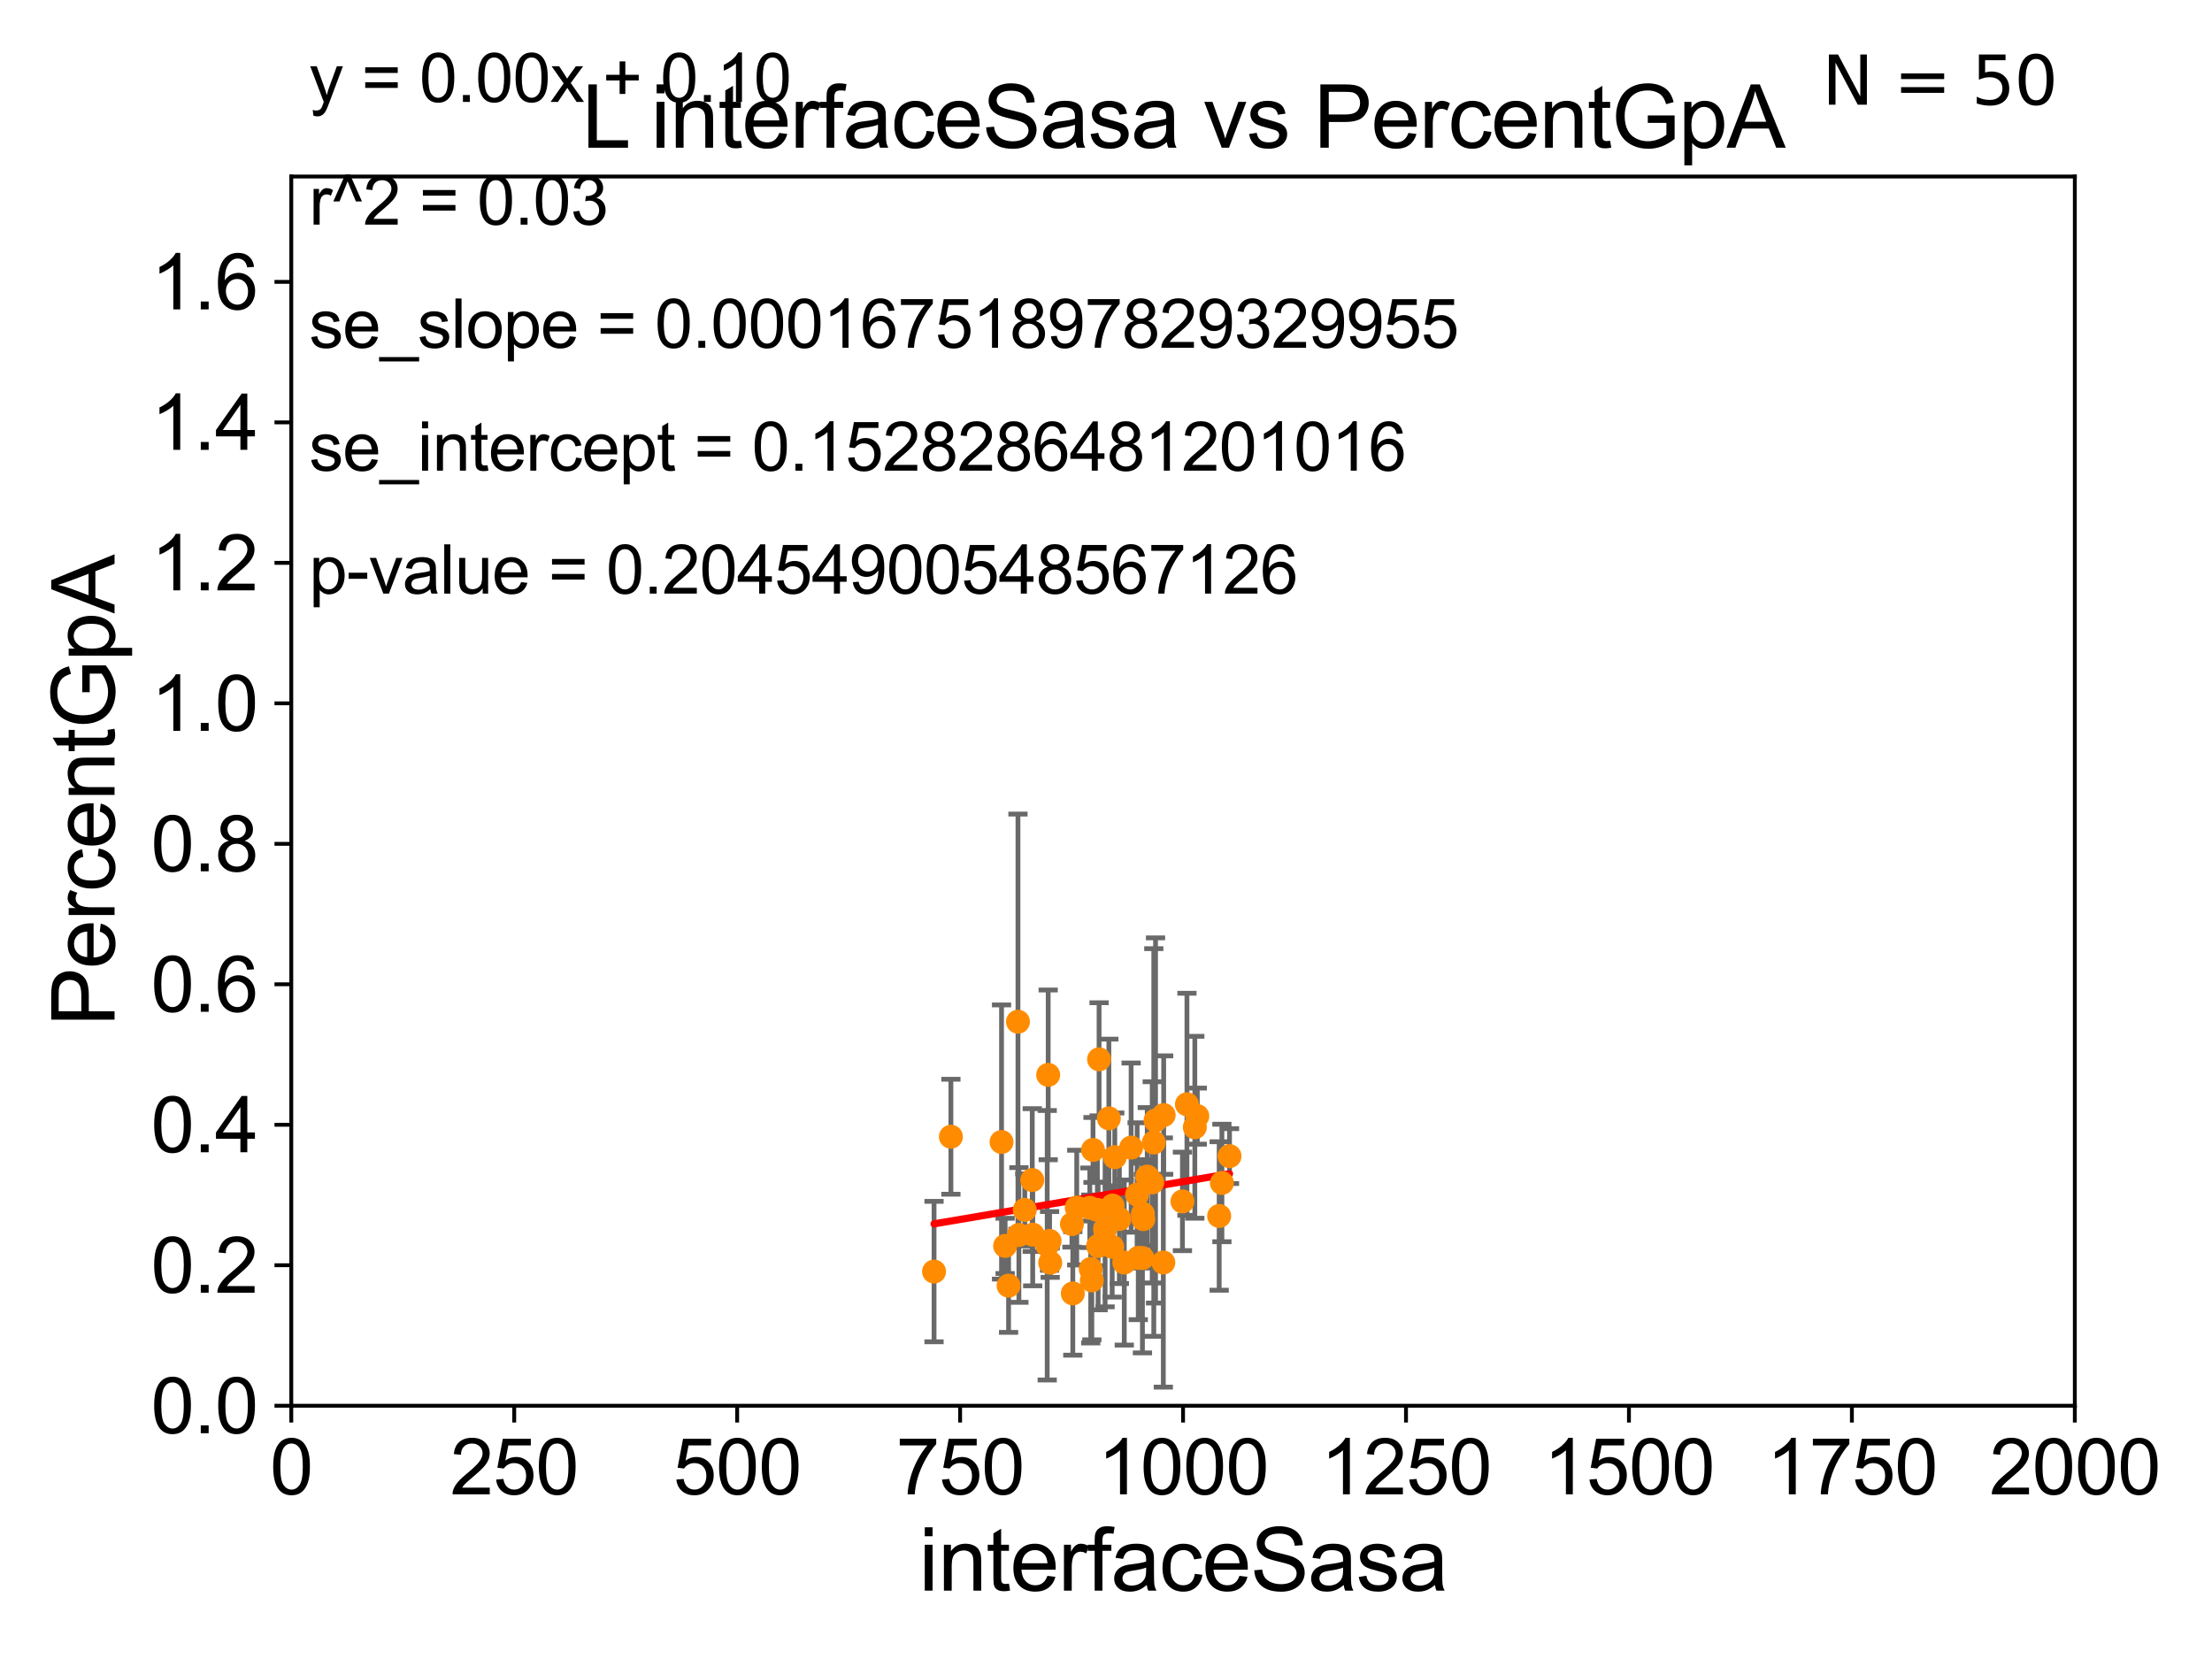 <?xml version="1.0" encoding="utf-8" standalone="no"?>
<!DOCTYPE svg PUBLIC "-//W3C//DTD SVG 1.1//EN"
  "http://www.w3.org/Graphics/SVG/1.1/DTD/svg11.dtd">
<svg xmlns:xlink="http://www.w3.org/1999/xlink" width="460.8pt" height="345.6pt" viewBox="0 0 460.8 345.6" xmlns="http://www.w3.org/2000/svg" version="1.1">
 <defs>
  <style type="text/css">*{stroke-linejoin: round; stroke-linecap: butt}</style>
 </defs>
 <g id="figure_1">
  <g id="patch_1">
   <path d="M 0 345.6 
L 460.8 345.6 
L 460.8 0 
L 0 0 
z
" style="fill: #ffffff"/>
  </g>
  <g id="axes_1">
   <g id="patch_2">
    <path d="M 60.68 292.84 
L 432.225 292.84 
L 432.225 36.775 
L 60.68 36.775 
z
" style="fill: #ffffff"/>
   </g>
   <g id="PathCollection_1">
    <defs>
     <path id="m412e5b603c" d="M 0 1.118 
C 0.297 1.118 0.581 1 0.791 0.791 
C 1 0.581 1.118 0.297 1.118 0 
C 1.118 -0.297 1 -0.581 0.791 -0.791 
C 0.581 -1 0.297 -1.118 0 -1.118 
C -0.297 -1.118 -0.581 -1 -0.791 -0.791 
C -1 -0.581 -1.118 -0.297 -1.118 0 
C -1.118 0.297 -1 0.581 -0.791 0.791 
C -0.581 1 -0.297 1.118 0 1.118 
z
" style="stroke: #ff8c00"/>
    </defs>
    <g clip-path="url(#p958cac9749)">
     <use xlink:href="#m412e5b603c" x="228.754" y="259.567" style="fill: #ff8c00; stroke: #ff8c00"/>
     <use xlink:href="#m412e5b603c" x="213.478" y="252.045" style="fill: #ff8c00; stroke: #ff8c00"/>
     <use xlink:href="#m412e5b603c" x="218.356" y="223.915" style="fill: #ff8c00; stroke: #ff8c00"/>
     <use xlink:href="#m412e5b603c" x="228.958" y="220.673" style="fill: #ff8c00; stroke: #ff8c00"/>
     <use xlink:href="#m412e5b603c" x="238.173" y="253.967" style="fill: #ff8c00; stroke: #ff8c00"/>
     <use xlink:href="#m412e5b603c" x="224.303" y="251.568" style="fill: #ff8c00; stroke: #ff8c00"/>
     <use xlink:href="#m412e5b603c" x="232.226" y="241.061" style="fill: #ff8c00; stroke: #ff8c00"/>
     <use xlink:href="#m412e5b603c" x="210.104" y="267.823" style="fill: #ff8c00; stroke: #ff8c00"/>
     <use xlink:href="#m412e5b603c" x="223.485" y="269.441" style="fill: #ff8c00; stroke: #ff8c00"/>
     <use xlink:href="#m412e5b603c" x="227.221" y="264.352" style="fill: #ff8c00; stroke: #ff8c00"/>
     <use xlink:href="#m412e5b603c" x="231.765" y="251.144" style="fill: #ff8c00; stroke: #ff8c00"/>
     <use xlink:href="#m412e5b603c" x="198.09" y="236.801" style="fill: #ff8c00; stroke: #ff8c00"/>
     <use xlink:href="#m412e5b603c" x="235.633" y="239.066" style="fill: #ff8c00; stroke: #ff8c00"/>
     <use xlink:href="#m412e5b603c" x="233.185" y="253.941" style="fill: #ff8c00; stroke: #ff8c00"/>
     <use xlink:href="#m412e5b603c" x="240.718" y="233.413" style="fill: #ff8c00; stroke: #ff8c00"/>
     <use xlink:href="#m412e5b603c" x="212.06" y="212.841" style="fill: #ff8c00; stroke: #ff8c00"/>
     <use xlink:href="#m412e5b603c" x="237.125" y="262.035" style="fill: #ff8c00; stroke: #ff8c00"/>
     <use xlink:href="#m412e5b603c" x="248.903" y="234.829" style="fill: #ff8c00; stroke: #ff8c00"/>
     <use xlink:href="#m412e5b603c" x="227.691" y="239.556" style="fill: #ff8c00; stroke: #ff8c00"/>
     <use xlink:href="#m412e5b603c" x="254.545" y="246.435" style="fill: #ff8c00; stroke: #ff8c00"/>
     <use xlink:href="#m412e5b603c" x="234.208" y="263.007" style="fill: #ff8c00; stroke: #ff8c00"/>
     <use xlink:href="#m412e5b603c" x="215.037" y="245.828" style="fill: #ff8c00; stroke: #ff8c00"/>
     <use xlink:href="#m412e5b603c" x="253.978" y="253.312" style="fill: #ff8c00; stroke: #ff8c00"/>
     <use xlink:href="#m412e5b603c" x="227.448" y="266.729" style="fill: #ff8c00; stroke: #ff8c00"/>
     <use xlink:href="#m412e5b603c" x="215.131" y="257.195" style="fill: #ff8c00; stroke: #ff8c00"/>
     <use xlink:href="#m412e5b603c" x="238.992" y="245.109" style="fill: #ff8c00; stroke: #ff8c00"/>
     <use xlink:href="#m412e5b603c" x="246.324" y="250.274" style="fill: #ff8c00; stroke: #ff8c00"/>
     <use xlink:href="#m412e5b603c" x="238.083" y="252.869" style="fill: #ff8c00; stroke: #ff8c00"/>
     <use xlink:href="#m412e5b603c" x="223.305" y="255" style="fill: #ff8c00; stroke: #ff8c00"/>
     <use xlink:href="#m412e5b603c" x="240.355" y="237.999" style="fill: #ff8c00; stroke: #ff8c00"/>
     <use xlink:href="#m412e5b603c" x="208.639" y="237.902" style="fill: #ff8c00; stroke: #ff8c00"/>
     <use xlink:href="#m412e5b603c" x="230.212" y="256.094" style="fill: #ff8c00; stroke: #ff8c00"/>
     <use xlink:href="#m412e5b603c" x="218.776" y="263.043" style="fill: #ff8c00; stroke: #ff8c00"/>
     <use xlink:href="#m412e5b603c" x="256.131" y="240.841" style="fill: #ff8c00; stroke: #ff8c00"/>
     <use xlink:href="#m412e5b603c" x="242.341" y="263.003" style="fill: #ff8c00; stroke: #ff8c00"/>
     <use xlink:href="#m412e5b603c" x="212.254" y="257.264" style="fill: #ff8c00; stroke: #ff8c00"/>
     <use xlink:href="#m412e5b603c" x="240.032" y="246.304" style="fill: #ff8c00; stroke: #ff8c00"/>
     <use xlink:href="#m412e5b603c" x="218.646" y="258.511" style="fill: #ff8c00; stroke: #ff8c00"/>
     <use xlink:href="#m412e5b603c" x="242.414" y="232.291" style="fill: #ff8c00; stroke: #ff8c00"/>
     <use xlink:href="#m412e5b603c" x="230.994" y="232.979" style="fill: #ff8c00; stroke: #ff8c00"/>
     <use xlink:href="#m412e5b603c" x="236.882" y="248.845" style="fill: #ff8c00; stroke: #ff8c00"/>
     <use xlink:href="#m412e5b603c" x="231.689" y="259.734" style="fill: #ff8c00; stroke: #ff8c00"/>
     <use xlink:href="#m412e5b603c" x="247.261" y="230.042" style="fill: #ff8c00; stroke: #ff8c00"/>
     <use xlink:href="#m412e5b603c" x="228.603" y="252.041" style="fill: #ff8c00; stroke: #ff8c00"/>
     <use xlink:href="#m412e5b603c" x="218.152" y="259.41" style="fill: #ff8c00; stroke: #ff8c00"/>
     <use xlink:href="#m412e5b603c" x="227.03" y="251.594" style="fill: #ff8c00; stroke: #ff8c00"/>
     <use xlink:href="#m412e5b603c" x="249.421" y="232.508" style="fill: #ff8c00; stroke: #ff8c00"/>
     <use xlink:href="#m412e5b603c" x="209.385" y="259.543" style="fill: #ff8c00; stroke: #ff8c00"/>
     <use xlink:href="#m412e5b603c" x="194.579" y="264.89" style="fill: #ff8c00; stroke: #ff8c00"/>
     <use xlink:href="#m412e5b603c" x="237.991" y="262.075" style="fill: #ff8c00; stroke: #ff8c00"/>
    </g>
   </g>
   <g id="matplotlib.axis_1">
    <g id="xtick_1">
     <g id="line2d_1">
      <defs>
       <path id="m63c53bb144" d="M 0 0 
L 0 3.5 
" style="stroke: #000000; stroke-width: 0.8"/>
      </defs>
      <g>
       <use xlink:href="#m63c53bb144" x="60.68" y="292.84" style="stroke: #000000; stroke-width: 0.8"/>
      </g>
     </g>
     <g id="text_1">
      <!-- 0 -->
      <g transform="translate(56.231 311.293)scale(0.16 -0.16)">
       <defs>
        <path id="ArialMT-30" d="M 266 2259 
Q 266 3072 433 3567 
Q 600 4063 929 4331 
Q 1259 4600 1759 4600 
Q 2128 4600 2406 4451 
Q 2684 4303 2865 4023 
Q 3047 3744 3150 3342 
Q 3253 2941 3253 2259 
Q 3253 1453 3087 958 
Q 2922 463 2592 192 
Q 2263 -78 1759 -78 
Q 1097 -78 719 397 
Q 266 969 266 2259 
z
M 844 2259 
Q 844 1131 1108 757 
Q 1372 384 1759 384 
Q 2147 384 2411 759 
Q 2675 1134 2675 2259 
Q 2675 3391 2411 3762 
Q 2147 4134 1753 4134 
Q 1366 4134 1134 3806 
Q 844 3388 844 2259 
z
" transform="scale(0.016)"/>
       </defs>
       <use xlink:href="#ArialMT-30"/>
      </g>
     </g>
    </g>
    <g id="xtick_2">
     <g id="line2d_2">
      <g>
       <use xlink:href="#m63c53bb144" x="107.123" y="292.84" style="stroke: #000000; stroke-width: 0.8"/>
      </g>
     </g>
     <g id="text_2">
      <!-- 250 -->
      <g transform="translate(93.777 311.293)scale(0.16 -0.16)">
       <defs>
        <path id="ArialMT-32" d="M 3222 541 
L 3222 0 
L 194 0 
Q 188 203 259 391 
Q 375 700 629 1000 
Q 884 1300 1366 1694 
Q 2113 2306 2375 2664 
Q 2638 3022 2638 3341 
Q 2638 3675 2398 3904 
Q 2159 4134 1775 4134 
Q 1369 4134 1125 3890 
Q 881 3647 878 3216 
L 300 3275 
Q 359 3922 746 4261 
Q 1134 4600 1788 4600 
Q 2447 4600 2831 4234 
Q 3216 3869 3216 3328 
Q 3216 3053 3103 2787 
Q 2991 2522 2730 2228 
Q 2469 1934 1863 1422 
Q 1356 997 1212 845 
Q 1069 694 975 541 
L 3222 541 
z
" transform="scale(0.016)"/>
        <path id="ArialMT-35" d="M 266 1200 
L 856 1250 
Q 922 819 1161 601 
Q 1400 384 1738 384 
Q 2144 384 2425 690 
Q 2706 997 2706 1503 
Q 2706 1984 2436 2262 
Q 2166 2541 1728 2541 
Q 1456 2541 1237 2417 
Q 1019 2294 894 2097 
L 366 2166 
L 809 4519 
L 3088 4519 
L 3088 3981 
L 1259 3981 
L 1013 2750 
Q 1425 3038 1878 3038 
Q 2478 3038 2890 2622 
Q 3303 2206 3303 1553 
Q 3303 931 2941 478 
Q 2500 -78 1738 -78 
Q 1113 -78 717 272 
Q 322 622 266 1200 
z
" transform="scale(0.016)"/>
       </defs>
       <use xlink:href="#ArialMT-32"/>
       <use xlink:href="#ArialMT-35" x="55.615"/>
       <use xlink:href="#ArialMT-30" x="111.23"/>
      </g>
     </g>
    </g>
    <g id="xtick_3">
     <g id="line2d_3">
      <g>
       <use xlink:href="#m63c53bb144" x="153.566" y="292.84" style="stroke: #000000; stroke-width: 0.8"/>
      </g>
     </g>
     <g id="text_3">
      <!-- 500 -->
      <g transform="translate(140.22 311.293)scale(0.16 -0.16)">
       <use xlink:href="#ArialMT-35"/>
       <use xlink:href="#ArialMT-30" x="55.615"/>
       <use xlink:href="#ArialMT-30" x="111.23"/>
      </g>
     </g>
    </g>
    <g id="xtick_4">
     <g id="line2d_4">
      <g>
       <use xlink:href="#m63c53bb144" x="200.009" y="292.84" style="stroke: #000000; stroke-width: 0.8"/>
      </g>
     </g>
     <g id="text_4">
      <!-- 750 -->
      <g transform="translate(186.663 311.293)scale(0.16 -0.16)">
       <defs>
        <path id="ArialMT-37" d="M 303 3981 
L 303 4522 
L 3269 4522 
L 3269 4084 
Q 2831 3619 2401 2847 
Q 1972 2075 1738 1259 
Q 1569 684 1522 0 
L 944 0 
Q 953 541 1156 1306 
Q 1359 2072 1739 2783 
Q 2119 3494 2547 3981 
L 303 3981 
z
" transform="scale(0.016)"/>
       </defs>
       <use xlink:href="#ArialMT-37"/>
       <use xlink:href="#ArialMT-35" x="55.615"/>
       <use xlink:href="#ArialMT-30" x="111.23"/>
      </g>
     </g>
    </g>
    <g id="xtick_5">
     <g id="line2d_5">
      <g>
       <use xlink:href="#m63c53bb144" x="246.452" y="292.84" style="stroke: #000000; stroke-width: 0.8"/>
      </g>
     </g>
     <g id="text_5">
      <!-- 1000 -->
      <g transform="translate(228.657 311.293)scale(0.16 -0.16)">
       <defs>
        <path id="ArialMT-31" d="M 2384 0 
L 1822 0 
L 1822 3584 
Q 1619 3391 1289 3197 
Q 959 3003 697 2906 
L 697 3450 
Q 1169 3672 1522 3987 
Q 1875 4303 2022 4600 
L 2384 4600 
L 2384 0 
z
" transform="scale(0.016)"/>
       </defs>
       <use xlink:href="#ArialMT-31"/>
       <use xlink:href="#ArialMT-30" x="55.615"/>
       <use xlink:href="#ArialMT-30" x="111.23"/>
       <use xlink:href="#ArialMT-30" x="166.846"/>
      </g>
     </g>
    </g>
    <g id="xtick_6">
     <g id="line2d_6">
      <g>
       <use xlink:href="#m63c53bb144" x="292.896" y="292.84" style="stroke: #000000; stroke-width: 0.8"/>
      </g>
     </g>
     <g id="text_6">
      <!-- 1250 -->
      <g transform="translate(275.101 311.293)scale(0.16 -0.16)">
       <use xlink:href="#ArialMT-31"/>
       <use xlink:href="#ArialMT-32" x="55.615"/>
       <use xlink:href="#ArialMT-35" x="111.23"/>
       <use xlink:href="#ArialMT-30" x="166.846"/>
      </g>
     </g>
    </g>
    <g id="xtick_7">
     <g id="line2d_7">
      <g>
       <use xlink:href="#m63c53bb144" x="339.339" y="292.84" style="stroke: #000000; stroke-width: 0.8"/>
      </g>
     </g>
     <g id="text_7">
      <!-- 1500 -->
      <g transform="translate(321.544 311.293)scale(0.16 -0.16)">
       <use xlink:href="#ArialMT-31"/>
       <use xlink:href="#ArialMT-35" x="55.615"/>
       <use xlink:href="#ArialMT-30" x="111.23"/>
       <use xlink:href="#ArialMT-30" x="166.846"/>
      </g>
     </g>
    </g>
    <g id="xtick_8">
     <g id="line2d_8">
      <g>
       <use xlink:href="#m63c53bb144" x="385.782" y="292.84" style="stroke: #000000; stroke-width: 0.8"/>
      </g>
     </g>
     <g id="text_8">
      <!-- 1750 -->
      <g transform="translate(367.987 311.293)scale(0.16 -0.16)">
       <use xlink:href="#ArialMT-31"/>
       <use xlink:href="#ArialMT-37" x="55.615"/>
       <use xlink:href="#ArialMT-35" x="111.23"/>
       <use xlink:href="#ArialMT-30" x="166.846"/>
      </g>
     </g>
    </g>
    <g id="xtick_9">
     <g id="line2d_9">
      <g>
       <use xlink:href="#m63c53bb144" x="432.225" y="292.84" style="stroke: #000000; stroke-width: 0.8"/>
      </g>
     </g>
     <g id="text_9">
      <!-- 2000 -->
      <g transform="translate(414.43 311.293)scale(0.16 -0.16)">
       <use xlink:href="#ArialMT-32"/>
       <use xlink:href="#ArialMT-30" x="55.615"/>
       <use xlink:href="#ArialMT-30" x="111.23"/>
       <use xlink:href="#ArialMT-30" x="166.846"/>
      </g>
     </g>
    </g>
    <g id="text_10">
     <!-- interfaceSasa -->
     <g transform="translate(191.423 331.357)scale(0.18 -0.18)">
      <defs>
       <path id="ArialMT-69" d="M 425 3934 
L 425 4581 
L 988 4581 
L 988 3934 
L 425 3934 
z
M 425 0 
L 425 3319 
L 988 3319 
L 988 0 
L 425 0 
z
" transform="scale(0.016)"/>
       <path id="ArialMT-6e" d="M 422 0 
L 422 3319 
L 928 3319 
L 928 2847 
Q 1294 3394 1984 3394 
Q 2284 3394 2536 3286 
Q 2788 3178 2913 3003 
Q 3038 2828 3088 2588 
Q 3119 2431 3119 2041 
L 3119 0 
L 2556 0 
L 2556 2019 
Q 2556 2363 2490 2533 
Q 2425 2703 2258 2804 
Q 2091 2906 1866 2906 
Q 1506 2906 1245 2678 
Q 984 2450 984 1813 
L 984 0 
L 422 0 
z
" transform="scale(0.016)"/>
       <path id="ArialMT-74" d="M 1650 503 
L 1731 6 
Q 1494 -44 1306 -44 
Q 1000 -44 831 53 
Q 663 150 594 308 
Q 525 466 525 972 
L 525 2881 
L 113 2881 
L 113 3319 
L 525 3319 
L 525 4141 
L 1084 4478 
L 1084 3319 
L 1650 3319 
L 1650 2881 
L 1084 2881 
L 1084 941 
Q 1084 700 1114 631 
Q 1144 563 1211 522 
Q 1278 481 1403 481 
Q 1497 481 1650 503 
z
" transform="scale(0.016)"/>
       <path id="ArialMT-65" d="M 2694 1069 
L 3275 997 
Q 3138 488 2766 206 
Q 2394 -75 1816 -75 
Q 1088 -75 661 373 
Q 234 822 234 1631 
Q 234 2469 665 2931 
Q 1097 3394 1784 3394 
Q 2450 3394 2872 2941 
Q 3294 2488 3294 1666 
Q 3294 1616 3291 1516 
L 816 1516 
Q 847 969 1125 678 
Q 1403 388 1819 388 
Q 2128 388 2347 550 
Q 2566 713 2694 1069 
z
M 847 1978 
L 2700 1978 
Q 2663 2397 2488 2606 
Q 2219 2931 1791 2931 
Q 1403 2931 1139 2672 
Q 875 2413 847 1978 
z
" transform="scale(0.016)"/>
       <path id="ArialMT-72" d="M 416 0 
L 416 3319 
L 922 3319 
L 922 2816 
Q 1116 3169 1280 3281 
Q 1444 3394 1641 3394 
Q 1925 3394 2219 3213 
L 2025 2691 
Q 1819 2813 1613 2813 
Q 1428 2813 1281 2702 
Q 1134 2591 1072 2394 
Q 978 2094 978 1738 
L 978 0 
L 416 0 
z
" transform="scale(0.016)"/>
       <path id="ArialMT-66" d="M 556 0 
L 556 2881 
L 59 2881 
L 59 3319 
L 556 3319 
L 556 3672 
Q 556 4006 616 4169 
Q 697 4388 901 4523 
Q 1106 4659 1475 4659 
Q 1713 4659 2000 4603 
L 1916 4113 
Q 1741 4144 1584 4144 
Q 1328 4144 1222 4034 
Q 1116 3925 1116 3625 
L 1116 3319 
L 1763 3319 
L 1763 2881 
L 1116 2881 
L 1116 0 
L 556 0 
z
" transform="scale(0.016)"/>
       <path id="ArialMT-61" d="M 2588 409 
Q 2275 144 1986 34 
Q 1697 -75 1366 -75 
Q 819 -75 525 192 
Q 231 459 231 875 
Q 231 1119 342 1320 
Q 453 1522 633 1644 
Q 813 1766 1038 1828 
Q 1203 1872 1538 1913 
Q 2219 1994 2541 2106 
Q 2544 2222 2544 2253 
Q 2544 2597 2384 2738 
Q 2169 2928 1744 2928 
Q 1347 2928 1158 2789 
Q 969 2650 878 2297 
L 328 2372 
Q 403 2725 575 2942 
Q 747 3159 1072 3276 
Q 1397 3394 1825 3394 
Q 2250 3394 2515 3294 
Q 2781 3194 2906 3042 
Q 3031 2891 3081 2659 
Q 3109 2516 3109 2141 
L 3109 1391 
Q 3109 606 3145 398 
Q 3181 191 3288 0 
L 2700 0 
Q 2613 175 2588 409 
z
M 2541 1666 
Q 2234 1541 1622 1453 
Q 1275 1403 1131 1340 
Q 988 1278 909 1158 
Q 831 1038 831 891 
Q 831 666 1001 516 
Q 1172 366 1500 366 
Q 1825 366 2078 508 
Q 2331 650 2450 897 
Q 2541 1088 2541 1459 
L 2541 1666 
z
" transform="scale(0.016)"/>
       <path id="ArialMT-63" d="M 2588 1216 
L 3141 1144 
Q 3050 572 2676 248 
Q 2303 -75 1759 -75 
Q 1078 -75 664 370 
Q 250 816 250 1647 
Q 250 2184 428 2587 
Q 606 2991 970 3192 
Q 1334 3394 1763 3394 
Q 2303 3394 2647 3120 
Q 2991 2847 3088 2344 
L 2541 2259 
Q 2463 2594 2264 2762 
Q 2066 2931 1784 2931 
Q 1359 2931 1093 2626 
Q 828 2322 828 1663 
Q 828 994 1084 691 
Q 1341 388 1753 388 
Q 2084 388 2306 591 
Q 2528 794 2588 1216 
z
" transform="scale(0.016)"/>
       <path id="ArialMT-53" d="M 288 1472 
L 859 1522 
Q 900 1178 1048 958 
Q 1197 738 1509 602 
Q 1822 466 2213 466 
Q 2559 466 2825 569 
Q 3091 672 3220 851 
Q 3350 1031 3350 1244 
Q 3350 1459 3225 1620 
Q 3100 1781 2813 1891 
Q 2628 1963 1997 2114 
Q 1366 2266 1113 2400 
Q 784 2572 623 2826 
Q 463 3081 463 3397 
Q 463 3744 659 4045 
Q 856 4347 1234 4503 
Q 1613 4659 2075 4659 
Q 2584 4659 2973 4495 
Q 3363 4331 3572 4012 
Q 3781 3694 3797 3291 
L 3216 3247 
Q 3169 3681 2898 3903 
Q 2628 4125 2100 4125 
Q 1550 4125 1298 3923 
Q 1047 3722 1047 3438 
Q 1047 3191 1225 3031 
Q 1400 2872 2139 2705 
Q 2878 2538 3153 2413 
Q 3553 2228 3743 1945 
Q 3934 1663 3934 1294 
Q 3934 928 3725 604 
Q 3516 281 3123 101 
Q 2731 -78 2241 -78 
Q 1619 -78 1198 103 
Q 778 284 539 648 
Q 300 1013 288 1472 
z
" transform="scale(0.016)"/>
       <path id="ArialMT-73" d="M 197 991 
L 753 1078 
Q 800 744 1014 566 
Q 1228 388 1613 388 
Q 2000 388 2187 545 
Q 2375 703 2375 916 
Q 2375 1106 2209 1216 
Q 2094 1291 1634 1406 
Q 1016 1563 777 1677 
Q 538 1791 414 1992 
Q 291 2194 291 2438 
Q 291 2659 392 2848 
Q 494 3038 669 3163 
Q 800 3259 1026 3326 
Q 1253 3394 1513 3394 
Q 1903 3394 2198 3281 
Q 2494 3169 2634 2976 
Q 2775 2784 2828 2463 
L 2278 2388 
Q 2241 2644 2061 2787 
Q 1881 2931 1553 2931 
Q 1166 2931 1000 2803 
Q 834 2675 834 2503 
Q 834 2394 903 2306 
Q 972 2216 1119 2156 
Q 1203 2125 1616 2013 
Q 2213 1853 2448 1751 
Q 2684 1650 2818 1456 
Q 2953 1263 2953 975 
Q 2953 694 2789 445 
Q 2625 197 2315 61 
Q 2006 -75 1616 -75 
Q 969 -75 630 194 
Q 291 463 197 991 
z
" transform="scale(0.016)"/>
      </defs>
      <use xlink:href="#ArialMT-69"/>
      <use xlink:href="#ArialMT-6e" x="22.217"/>
      <use xlink:href="#ArialMT-74" x="77.832"/>
      <use xlink:href="#ArialMT-65" x="105.615"/>
      <use xlink:href="#ArialMT-72" x="161.23"/>
      <use xlink:href="#ArialMT-66" x="194.531"/>
      <use xlink:href="#ArialMT-61" x="222.314"/>
      <use xlink:href="#ArialMT-63" x="277.93"/>
      <use xlink:href="#ArialMT-65" x="327.93"/>
      <use xlink:href="#ArialMT-53" x="383.545"/>
      <use xlink:href="#ArialMT-61" x="450.244"/>
      <use xlink:href="#ArialMT-73" x="505.859"/>
      <use xlink:href="#ArialMT-61" x="555.859"/>
     </g>
    </g>
   </g>
   <g id="matplotlib.axis_2">
    <g id="ytick_1">
     <g id="line2d_10">
      <defs>
       <path id="m45e01b0e05" d="M 0 0 
L -3.5 0 
" style="stroke: #000000; stroke-width: 0.8"/>
      </defs>
      <g>
       <use xlink:href="#m45e01b0e05" x="60.68" y="292.84" style="stroke: #000000; stroke-width: 0.8"/>
      </g>
     </g>
     <g id="text_11">
      <!-- 0.0 -->
      <g transform="translate(31.44 298.566)scale(0.16 -0.16)">
       <defs>
        <path id="ArialMT-2e" d="M 581 0 
L 581 641 
L 1222 641 
L 1222 0 
L 581 0 
z
" transform="scale(0.016)"/>
       </defs>
       <use xlink:href="#ArialMT-30"/>
       <use xlink:href="#ArialMT-2e" x="55.615"/>
       <use xlink:href="#ArialMT-30" x="83.398"/>
      </g>
     </g>
    </g>
    <g id="ytick_2">
     <g id="line2d_11">
      <g>
       <use xlink:href="#m45e01b0e05" x="60.68" y="263.575" style="stroke: #000000; stroke-width: 0.8"/>
      </g>
     </g>
     <g id="text_12">
      <!-- 0.2 -->
      <g transform="translate(31.44 269.302)scale(0.16 -0.16)">
       <use xlink:href="#ArialMT-30"/>
       <use xlink:href="#ArialMT-2e" x="55.615"/>
       <use xlink:href="#ArialMT-32" x="83.398"/>
      </g>
     </g>
    </g>
    <g id="ytick_3">
     <g id="line2d_12">
      <g>
       <use xlink:href="#m45e01b0e05" x="60.68" y="234.311" style="stroke: #000000; stroke-width: 0.8"/>
      </g>
     </g>
     <g id="text_13">
      <!-- 0.4 -->
      <g transform="translate(31.44 240.037)scale(0.16 -0.16)">
       <defs>
        <path id="ArialMT-34" d="M 2069 0 
L 2069 1097 
L 81 1097 
L 81 1613 
L 2172 4581 
L 2631 4581 
L 2631 1613 
L 3250 1613 
L 3250 1097 
L 2631 1097 
L 2631 0 
L 2069 0 
z
M 2069 1613 
L 2069 3678 
L 634 1613 
L 2069 1613 
z
" transform="scale(0.016)"/>
       </defs>
       <use xlink:href="#ArialMT-30"/>
       <use xlink:href="#ArialMT-2e" x="55.615"/>
       <use xlink:href="#ArialMT-34" x="83.398"/>
      </g>
     </g>
    </g>
    <g id="ytick_4">
     <g id="line2d_13">
      <g>
       <use xlink:href="#m45e01b0e05" x="60.68" y="205.046" style="stroke: #000000; stroke-width: 0.8"/>
      </g>
     </g>
     <g id="text_14">
      <!-- 0.6 -->
      <g transform="translate(31.44 210.772)scale(0.16 -0.16)">
       <defs>
        <path id="ArialMT-36" d="M 3184 3459 
L 2625 3416 
Q 2550 3747 2413 3897 
Q 2184 4138 1850 4138 
Q 1581 4138 1378 3988 
Q 1113 3794 959 3422 
Q 806 3050 800 2363 
Q 1003 2672 1297 2822 
Q 1591 2972 1913 2972 
Q 2475 2972 2870 2558 
Q 3266 2144 3266 1488 
Q 3266 1056 3080 686 
Q 2894 316 2569 119 
Q 2244 -78 1831 -78 
Q 1128 -78 684 439 
Q 241 956 241 2144 
Q 241 3472 731 4075 
Q 1159 4600 1884 4600 
Q 2425 4600 2770 4297 
Q 3116 3994 3184 3459 
z
M 888 1484 
Q 888 1194 1011 928 
Q 1134 663 1356 523 
Q 1578 384 1822 384 
Q 2178 384 2434 671 
Q 2691 959 2691 1453 
Q 2691 1928 2437 2201 
Q 2184 2475 1800 2475 
Q 1419 2475 1153 2201 
Q 888 1928 888 1484 
z
" transform="scale(0.016)"/>
       </defs>
       <use xlink:href="#ArialMT-30"/>
       <use xlink:href="#ArialMT-2e" x="55.615"/>
       <use xlink:href="#ArialMT-36" x="83.398"/>
      </g>
     </g>
    </g>
    <g id="ytick_5">
     <g id="line2d_14">
      <g>
       <use xlink:href="#m45e01b0e05" x="60.68" y="175.782" style="stroke: #000000; stroke-width: 0.8"/>
      </g>
     </g>
     <g id="text_15">
      <!-- 0.8 -->
      <g transform="translate(31.44 181.508)scale(0.16 -0.16)">
       <defs>
        <path id="ArialMT-38" d="M 1131 2484 
Q 781 2613 612 2850 
Q 444 3088 444 3419 
Q 444 3919 803 4259 
Q 1163 4600 1759 4600 
Q 2359 4600 2725 4251 
Q 3091 3903 3091 3403 
Q 3091 3084 2923 2848 
Q 2756 2613 2416 2484 
Q 2838 2347 3058 2040 
Q 3278 1734 3278 1309 
Q 3278 722 2862 322 
Q 2447 -78 1769 -78 
Q 1091 -78 675 323 
Q 259 725 259 1325 
Q 259 1772 486 2073 
Q 713 2375 1131 2484 
z
M 1019 3438 
Q 1019 3113 1228 2906 
Q 1438 2700 1772 2700 
Q 2097 2700 2305 2904 
Q 2513 3109 2513 3406 
Q 2513 3716 2298 3927 
Q 2084 4138 1766 4138 
Q 1444 4138 1231 3931 
Q 1019 3725 1019 3438 
z
M 838 1322 
Q 838 1081 952 856 
Q 1066 631 1291 507 
Q 1516 384 1775 384 
Q 2178 384 2440 643 
Q 2703 903 2703 1303 
Q 2703 1709 2433 1975 
Q 2163 2241 1756 2241 
Q 1359 2241 1098 1978 
Q 838 1716 838 1322 
z
" transform="scale(0.016)"/>
       </defs>
       <use xlink:href="#ArialMT-30"/>
       <use xlink:href="#ArialMT-2e" x="55.615"/>
       <use xlink:href="#ArialMT-38" x="83.398"/>
      </g>
     </g>
    </g>
    <g id="ytick_6">
     <g id="line2d_15">
      <g>
       <use xlink:href="#m45e01b0e05" x="60.68" y="146.517" style="stroke: #000000; stroke-width: 0.8"/>
      </g>
     </g>
     <g id="text_16">
      <!-- 1.0 -->
      <g transform="translate(31.44 152.243)scale(0.16 -0.16)">
       <use xlink:href="#ArialMT-31"/>
       <use xlink:href="#ArialMT-2e" x="55.615"/>
       <use xlink:href="#ArialMT-30" x="83.398"/>
      </g>
     </g>
    </g>
    <g id="ytick_7">
     <g id="line2d_16">
      <g>
       <use xlink:href="#m45e01b0e05" x="60.68" y="117.252" style="stroke: #000000; stroke-width: 0.8"/>
      </g>
     </g>
     <g id="text_17">
      <!-- 1.2 -->
      <g transform="translate(31.44 122.979)scale(0.16 -0.16)">
       <use xlink:href="#ArialMT-31"/>
       <use xlink:href="#ArialMT-2e" x="55.615"/>
       <use xlink:href="#ArialMT-32" x="83.398"/>
      </g>
     </g>
    </g>
    <g id="ytick_8">
     <g id="line2d_17">
      <g>
       <use xlink:href="#m45e01b0e05" x="60.68" y="87.988" style="stroke: #000000; stroke-width: 0.8"/>
      </g>
     </g>
     <g id="text_18">
      <!-- 1.4 -->
      <g transform="translate(31.44 93.714)scale(0.16 -0.16)">
       <use xlink:href="#ArialMT-31"/>
       <use xlink:href="#ArialMT-2e" x="55.615"/>
       <use xlink:href="#ArialMT-34" x="83.398"/>
      </g>
     </g>
    </g>
    <g id="ytick_9">
     <g id="line2d_18">
      <g>
       <use xlink:href="#m45e01b0e05" x="60.68" y="58.723" style="stroke: #000000; stroke-width: 0.8"/>
      </g>
     </g>
     <g id="text_19">
      <!-- 1.6 -->
      <g transform="translate(31.44 64.45)scale(0.16 -0.16)">
       <use xlink:href="#ArialMT-31"/>
       <use xlink:href="#ArialMT-2e" x="55.615"/>
       <use xlink:href="#ArialMT-36" x="83.398"/>
      </g>
     </g>
    </g>
    <g id="text_20">
     <!-- PercentGpA -->
     <g transform="translate(23.863 213.831)rotate(-90)scale(0.18 -0.18)">
      <defs>
       <path id="ArialMT-50" d="M 494 0 
L 494 4581 
L 2222 4581 
Q 2678 4581 2919 4538 
Q 3256 4481 3484 4323 
Q 3713 4166 3852 3881 
Q 3991 3597 3991 3256 
Q 3991 2672 3619 2267 
Q 3247 1863 2275 1863 
L 1100 1863 
L 1100 0 
L 494 0 
z
M 1100 2403 
L 2284 2403 
Q 2872 2403 3119 2622 
Q 3366 2841 3366 3238 
Q 3366 3525 3220 3729 
Q 3075 3934 2838 4000 
Q 2684 4041 2272 4041 
L 1100 4041 
L 1100 2403 
z
" transform="scale(0.016)"/>
       <path id="ArialMT-47" d="M 2638 1797 
L 2638 2334 
L 4578 2338 
L 4578 638 
Q 4131 281 3656 101 
Q 3181 -78 2681 -78 
Q 2006 -78 1454 211 
Q 903 500 622 1047 
Q 341 1594 341 2269 
Q 341 2938 620 3517 
Q 900 4097 1425 4378 
Q 1950 4659 2634 4659 
Q 3131 4659 3532 4498 
Q 3934 4338 4162 4050 
Q 4391 3763 4509 3300 
L 3963 3150 
Q 3859 3500 3706 3700 
Q 3553 3900 3268 4020 
Q 2984 4141 2638 4141 
Q 2222 4141 1919 4014 
Q 1616 3888 1430 3681 
Q 1244 3475 1141 3228 
Q 966 2803 966 2306 
Q 966 1694 1177 1281 
Q 1388 869 1791 669 
Q 2194 469 2647 469 
Q 3041 469 3416 620 
Q 3791 772 3984 944 
L 3984 1797 
L 2638 1797 
z
" transform="scale(0.016)"/>
       <path id="ArialMT-70" d="M 422 -1272 
L 422 3319 
L 934 3319 
L 934 2888 
Q 1116 3141 1344 3267 
Q 1572 3394 1897 3394 
Q 2322 3394 2647 3175 
Q 2972 2956 3137 2557 
Q 3303 2159 3303 1684 
Q 3303 1175 3120 767 
Q 2938 359 2589 142 
Q 2241 -75 1856 -75 
Q 1575 -75 1351 44 
Q 1128 163 984 344 
L 984 -1272 
L 422 -1272 
z
M 931 1641 
Q 931 1000 1190 694 
Q 1450 388 1819 388 
Q 2194 388 2461 705 
Q 2728 1022 2728 1688 
Q 2728 2322 2467 2637 
Q 2206 2953 1844 2953 
Q 1484 2953 1207 2617 
Q 931 2281 931 1641 
z
" transform="scale(0.016)"/>
       <path id="ArialMT-41" d="M -9 0 
L 1750 4581 
L 2403 4581 
L 4278 0 
L 3588 0 
L 3053 1388 
L 1138 1388 
L 634 0 
L -9 0 
z
M 1313 1881 
L 2866 1881 
L 2388 3150 
Q 2169 3728 2063 4100 
Q 1975 3659 1816 3225 
L 1313 1881 
z
" transform="scale(0.016)"/>
      </defs>
      <use xlink:href="#ArialMT-50"/>
      <use xlink:href="#ArialMT-65" x="66.699"/>
      <use xlink:href="#ArialMT-72" x="122.314"/>
      <use xlink:href="#ArialMT-63" x="155.615"/>
      <use xlink:href="#ArialMT-65" x="205.615"/>
      <use xlink:href="#ArialMT-6e" x="261.23"/>
      <use xlink:href="#ArialMT-74" x="316.846"/>
      <use xlink:href="#ArialMT-47" x="344.629"/>
      <use xlink:href="#ArialMT-70" x="422.412"/>
      <use xlink:href="#ArialMT-41" x="478.027"/>
     </g>
    </g>
   </g>
   <g id="LineCollection_1">
    <path d="M 228.754 272.864 
L 228.754 246.271 
" clip-path="url(#p958cac9749)" style="fill: none; stroke: #696969"/>
    <path d="M 213.478 259.556 
L 213.478 244.534 
" clip-path="url(#p958cac9749)" style="fill: none; stroke: #696969"/>
    <path d="M 218.356 241.594 
L 218.356 206.236 
" clip-path="url(#p958cac9749)" style="fill: none; stroke: #696969"/>
    <path d="M 228.958 232.452 
L 228.958 208.893 
" clip-path="url(#p958cac9749)" style="fill: none; stroke: #696969"/>
    <path d="M 238.173 263.286 
L 238.173 244.648 
" clip-path="url(#p958cac9749)" style="fill: none; stroke: #696969"/>
    <path d="M 224.303 263.519 
L 224.303 239.616 
" clip-path="url(#p958cac9749)" style="fill: none; stroke: #696969"/>
    <path d="M 232.226 250.273 
L 232.226 231.849 
" clip-path="url(#p958cac9749)" style="fill: none; stroke: #696969"/>
    <path d="M 210.104 277.554 
L 210.104 258.093 
" clip-path="url(#p958cac9749)" style="fill: none; stroke: #696969"/>
    <path d="M 223.485 282.303 
L 223.485 256.578 
" clip-path="url(#p958cac9749)" style="fill: none; stroke: #696969"/>
    <path d="M 227.221 279.767 
L 227.221 248.938 
" clip-path="url(#p958cac9749)" style="fill: none; stroke: #696969"/>
    <path d="M 231.765 255.268 
L 231.765 247.021 
" clip-path="url(#p958cac9749)" style="fill: none; stroke: #696969"/>
    <path d="M 198.09 248.777 
L 198.09 224.825 
" clip-path="url(#p958cac9749)" style="fill: none; stroke: #696969"/>
    <path d="M 235.633 256.69 
L 235.633 221.441 
" clip-path="url(#p958cac9749)" style="fill: none; stroke: #696969"/>
    <path d="M 233.185 267.385 
L 233.185 240.497 
" clip-path="url(#p958cac9749)" style="fill: none; stroke: #696969"/>
    <path d="M 240.718 271.451 
L 240.718 195.376 
" clip-path="url(#p958cac9749)" style="fill: none; stroke: #696969"/>
    <path d="M 212.06 256.096 
L 212.06 169.585 
" clip-path="url(#p958cac9749)" style="fill: none; stroke: #696969"/>
    <path d="M 237.125 274.907 
L 237.125 249.164 
" clip-path="url(#p958cac9749)" style="fill: none; stroke: #696969"/>
    <path d="M 248.903 253.778 
L 248.903 215.881 
" clip-path="url(#p958cac9749)" style="fill: none; stroke: #696969"/>
    <path d="M 227.691 246.322 
L 227.691 232.79 
" clip-path="url(#p958cac9749)" style="fill: none; stroke: #696969"/>
    <path d="M 254.545 258.675 
L 254.545 234.195 
" clip-path="url(#p958cac9749)" style="fill: none; stroke: #696969"/>
    <path d="M 234.208 280.203 
L 234.208 245.812 
" clip-path="url(#p958cac9749)" style="fill: none; stroke: #696969"/>
    <path d="M 215.037 260.704 
L 215.037 230.953 
" clip-path="url(#p958cac9749)" style="fill: none; stroke: #696969"/>
    <path d="M 253.978 268.777 
L 253.978 237.846 
" clip-path="url(#p958cac9749)" style="fill: none; stroke: #696969"/>
    <path d="M 227.448 279.104 
L 227.448 254.354 
" clip-path="url(#p958cac9749)" style="fill: none; stroke: #696969"/>
    <path d="M 215.131 267.856 
L 215.131 246.534 
" clip-path="url(#p958cac9749)" style="fill: none; stroke: #696969"/>
    <path d="M 238.992 259.484 
L 238.992 230.733 
" clip-path="url(#p958cac9749)" style="fill: none; stroke: #696969"/>
    <path d="M 246.324 260.531 
L 246.324 240.018 
" clip-path="url(#p958cac9749)" style="fill: none; stroke: #696969"/>
    <path d="M 238.083 264.144 
L 238.083 241.594 
" clip-path="url(#p958cac9749)" style="fill: none; stroke: #696969"/>
    <path d="M 223.305 259.798 
L 223.305 250.201 
" clip-path="url(#p958cac9749)" style="fill: none; stroke: #696969"/>
    <path d="M 240.355 278.378 
L 240.355 197.62 
" clip-path="url(#p958cac9749)" style="fill: none; stroke: #696969"/>
    <path d="M 208.639 266.457 
L 208.639 209.348 
" clip-path="url(#p958cac9749)" style="fill: none; stroke: #696969"/>
    <path d="M 230.212 272.236 
L 230.212 239.952 
" clip-path="url(#p958cac9749)" style="fill: none; stroke: #696969"/>
    <path d="M 218.776 266.095 
L 218.776 259.991 
" clip-path="url(#p958cac9749)" style="fill: none; stroke: #696969"/>
    <path d="M 256.131 246.554 
L 256.131 235.127 
" clip-path="url(#p958cac9749)" style="fill: none; stroke: #696969"/>
    <path d="M 242.341 288.965 
L 242.341 237.042 
" clip-path="url(#p958cac9749)" style="fill: none; stroke: #696969"/>
    <path d="M 212.254 271.295 
L 212.254 243.234 
" clip-path="url(#p958cac9749)" style="fill: none; stroke: #696969"/>
    <path d="M 240.032 267.265 
L 240.032 225.344 
" clip-path="url(#p958cac9749)" style="fill: none; stroke: #696969"/>
    <path d="M 218.646 264.631 
L 218.646 252.392 
" clip-path="url(#p958cac9749)" style="fill: none; stroke: #696969"/>
    <path d="M 242.414 244.625 
L 242.414 219.956 
" clip-path="url(#p958cac9749)" style="fill: none; stroke: #696969"/>
    <path d="M 230.994 249.483 
L 230.994 216.475 
" clip-path="url(#p958cac9749)" style="fill: none; stroke: #696969"/>
    <path d="M 236.882 263.794 
L 236.882 233.897 
" clip-path="url(#p958cac9749)" style="fill: none; stroke: #696969"/>
    <path d="M 231.689 270.211 
L 231.689 249.257 
" clip-path="url(#p958cac9749)" style="fill: none; stroke: #696969"/>
    <path d="M 247.261 253.172 
L 247.261 206.911 
" clip-path="url(#p958cac9749)" style="fill: none; stroke: #696969"/>
    <path d="M 228.603 263.68 
L 228.603 240.402 
" clip-path="url(#p958cac9749)" style="fill: none; stroke: #696969"/>
    <path d="M 218.152 287.476 
L 218.152 231.343 
" clip-path="url(#p958cac9749)" style="fill: none; stroke: #696969"/>
    <path d="M 227.03 259.884 
L 227.03 243.305 
" clip-path="url(#p958cac9749)" style="fill: none; stroke: #696969"/>
    <path d="M 249.421 238.349 
L 249.421 226.668 
" clip-path="url(#p958cac9749)" style="fill: none; stroke: #696969"/>
    <path d="M 209.385 265.293 
L 209.385 253.793 
" clip-path="url(#p958cac9749)" style="fill: none; stroke: #696969"/>
    <path d="M 194.579 279.519 
L 194.579 250.26 
" clip-path="url(#p958cac9749)" style="fill: none; stroke: #696969"/>
    <path d="M 237.991 281.829 
L 237.991 242.322 
" clip-path="url(#p958cac9749)" style="fill: none; stroke: #696969"/>
   </g>
   <g id="line2d_19">
    <defs>
     <path id="m4477e84fbc" d="M 2 0 
L -2 -0 
" style="stroke: #696969"/>
    </defs>
    <g clip-path="url(#p958cac9749)">
     <use xlink:href="#m4477e84fbc" x="228.754" y="272.864" style="fill: #696969; stroke: #696969"/>
     <use xlink:href="#m4477e84fbc" x="213.478" y="259.556" style="fill: #696969; stroke: #696969"/>
     <use xlink:href="#m4477e84fbc" x="218.356" y="241.594" style="fill: #696969; stroke: #696969"/>
     <use xlink:href="#m4477e84fbc" x="228.958" y="232.452" style="fill: #696969; stroke: #696969"/>
     <use xlink:href="#m4477e84fbc" x="238.173" y="263.286" style="fill: #696969; stroke: #696969"/>
     <use xlink:href="#m4477e84fbc" x="224.303" y="263.519" style="fill: #696969; stroke: #696969"/>
     <use xlink:href="#m4477e84fbc" x="232.226" y="250.273" style="fill: #696969; stroke: #696969"/>
     <use xlink:href="#m4477e84fbc" x="210.104" y="277.554" style="fill: #696969; stroke: #696969"/>
     <use xlink:href="#m4477e84fbc" x="223.485" y="282.303" style="fill: #696969; stroke: #696969"/>
     <use xlink:href="#m4477e84fbc" x="227.221" y="279.767" style="fill: #696969; stroke: #696969"/>
     <use xlink:href="#m4477e84fbc" x="231.765" y="255.268" style="fill: #696969; stroke: #696969"/>
     <use xlink:href="#m4477e84fbc" x="198.09" y="248.777" style="fill: #696969; stroke: #696969"/>
     <use xlink:href="#m4477e84fbc" x="235.633" y="256.69" style="fill: #696969; stroke: #696969"/>
     <use xlink:href="#m4477e84fbc" x="233.185" y="267.385" style="fill: #696969; stroke: #696969"/>
     <use xlink:href="#m4477e84fbc" x="240.718" y="271.451" style="fill: #696969; stroke: #696969"/>
     <use xlink:href="#m4477e84fbc" x="212.06" y="256.096" style="fill: #696969; stroke: #696969"/>
     <use xlink:href="#m4477e84fbc" x="237.125" y="274.907" style="fill: #696969; stroke: #696969"/>
     <use xlink:href="#m4477e84fbc" x="248.903" y="253.778" style="fill: #696969; stroke: #696969"/>
     <use xlink:href="#m4477e84fbc" x="227.691" y="246.322" style="fill: #696969; stroke: #696969"/>
     <use xlink:href="#m4477e84fbc" x="254.545" y="258.675" style="fill: #696969; stroke: #696969"/>
     <use xlink:href="#m4477e84fbc" x="234.208" y="280.203" style="fill: #696969; stroke: #696969"/>
     <use xlink:href="#m4477e84fbc" x="215.037" y="260.704" style="fill: #696969; stroke: #696969"/>
     <use xlink:href="#m4477e84fbc" x="253.978" y="268.777" style="fill: #696969; stroke: #696969"/>
     <use xlink:href="#m4477e84fbc" x="227.448" y="279.104" style="fill: #696969; stroke: #696969"/>
     <use xlink:href="#m4477e84fbc" x="215.131" y="267.856" style="fill: #696969; stroke: #696969"/>
     <use xlink:href="#m4477e84fbc" x="238.992" y="259.484" style="fill: #696969; stroke: #696969"/>
     <use xlink:href="#m4477e84fbc" x="246.324" y="260.531" style="fill: #696969; stroke: #696969"/>
     <use xlink:href="#m4477e84fbc" x="238.083" y="264.144" style="fill: #696969; stroke: #696969"/>
     <use xlink:href="#m4477e84fbc" x="223.305" y="259.798" style="fill: #696969; stroke: #696969"/>
     <use xlink:href="#m4477e84fbc" x="240.355" y="278.378" style="fill: #696969; stroke: #696969"/>
     <use xlink:href="#m4477e84fbc" x="208.639" y="266.457" style="fill: #696969; stroke: #696969"/>
     <use xlink:href="#m4477e84fbc" x="230.212" y="272.236" style="fill: #696969; stroke: #696969"/>
     <use xlink:href="#m4477e84fbc" x="218.776" y="266.095" style="fill: #696969; stroke: #696969"/>
     <use xlink:href="#m4477e84fbc" x="256.131" y="246.554" style="fill: #696969; stroke: #696969"/>
     <use xlink:href="#m4477e84fbc" x="242.341" y="288.965" style="fill: #696969; stroke: #696969"/>
     <use xlink:href="#m4477e84fbc" x="212.254" y="271.295" style="fill: #696969; stroke: #696969"/>
     <use xlink:href="#m4477e84fbc" x="240.032" y="267.265" style="fill: #696969; stroke: #696969"/>
     <use xlink:href="#m4477e84fbc" x="218.646" y="264.631" style="fill: #696969; stroke: #696969"/>
     <use xlink:href="#m4477e84fbc" x="242.414" y="244.625" style="fill: #696969; stroke: #696969"/>
     <use xlink:href="#m4477e84fbc" x="230.994" y="249.483" style="fill: #696969; stroke: #696969"/>
     <use xlink:href="#m4477e84fbc" x="236.882" y="263.794" style="fill: #696969; stroke: #696969"/>
     <use xlink:href="#m4477e84fbc" x="231.689" y="270.211" style="fill: #696969; stroke: #696969"/>
     <use xlink:href="#m4477e84fbc" x="247.261" y="253.172" style="fill: #696969; stroke: #696969"/>
     <use xlink:href="#m4477e84fbc" x="228.603" y="263.68" style="fill: #696969; stroke: #696969"/>
     <use xlink:href="#m4477e84fbc" x="218.152" y="287.476" style="fill: #696969; stroke: #696969"/>
     <use xlink:href="#m4477e84fbc" x="227.03" y="259.884" style="fill: #696969; stroke: #696969"/>
     <use xlink:href="#m4477e84fbc" x="249.421" y="238.349" style="fill: #696969; stroke: #696969"/>
     <use xlink:href="#m4477e84fbc" x="209.385" y="265.293" style="fill: #696969; stroke: #696969"/>
     <use xlink:href="#m4477e84fbc" x="194.579" y="279.519" style="fill: #696969; stroke: #696969"/>
     <use xlink:href="#m4477e84fbc" x="237.991" y="281.829" style="fill: #696969; stroke: #696969"/>
    </g>
   </g>
   <g id="line2d_20">
    <g clip-path="url(#p958cac9749)">
     <use xlink:href="#m4477e84fbc" x="228.754" y="246.271" style="fill: #696969; stroke: #696969"/>
     <use xlink:href="#m4477e84fbc" x="213.478" y="244.534" style="fill: #696969; stroke: #696969"/>
     <use xlink:href="#m4477e84fbc" x="218.356" y="206.236" style="fill: #696969; stroke: #696969"/>
     <use xlink:href="#m4477e84fbc" x="228.958" y="208.893" style="fill: #696969; stroke: #696969"/>
     <use xlink:href="#m4477e84fbc" x="238.173" y="244.648" style="fill: #696969; stroke: #696969"/>
     <use xlink:href="#m4477e84fbc" x="224.303" y="239.616" style="fill: #696969; stroke: #696969"/>
     <use xlink:href="#m4477e84fbc" x="232.226" y="231.849" style="fill: #696969; stroke: #696969"/>
     <use xlink:href="#m4477e84fbc" x="210.104" y="258.093" style="fill: #696969; stroke: #696969"/>
     <use xlink:href="#m4477e84fbc" x="223.485" y="256.578" style="fill: #696969; stroke: #696969"/>
     <use xlink:href="#m4477e84fbc" x="227.221" y="248.938" style="fill: #696969; stroke: #696969"/>
     <use xlink:href="#m4477e84fbc" x="231.765" y="247.021" style="fill: #696969; stroke: #696969"/>
     <use xlink:href="#m4477e84fbc" x="198.09" y="224.825" style="fill: #696969; stroke: #696969"/>
     <use xlink:href="#m4477e84fbc" x="235.633" y="221.441" style="fill: #696969; stroke: #696969"/>
     <use xlink:href="#m4477e84fbc" x="233.185" y="240.497" style="fill: #696969; stroke: #696969"/>
     <use xlink:href="#m4477e84fbc" x="240.718" y="195.376" style="fill: #696969; stroke: #696969"/>
     <use xlink:href="#m4477e84fbc" x="212.06" y="169.585" style="fill: #696969; stroke: #696969"/>
     <use xlink:href="#m4477e84fbc" x="237.125" y="249.164" style="fill: #696969; stroke: #696969"/>
     <use xlink:href="#m4477e84fbc" x="248.903" y="215.881" style="fill: #696969; stroke: #696969"/>
     <use xlink:href="#m4477e84fbc" x="227.691" y="232.79" style="fill: #696969; stroke: #696969"/>
     <use xlink:href="#m4477e84fbc" x="254.545" y="234.195" style="fill: #696969; stroke: #696969"/>
     <use xlink:href="#m4477e84fbc" x="234.208" y="245.812" style="fill: #696969; stroke: #696969"/>
     <use xlink:href="#m4477e84fbc" x="215.037" y="230.953" style="fill: #696969; stroke: #696969"/>
     <use xlink:href="#m4477e84fbc" x="253.978" y="237.846" style="fill: #696969; stroke: #696969"/>
     <use xlink:href="#m4477e84fbc" x="227.448" y="254.354" style="fill: #696969; stroke: #696969"/>
     <use xlink:href="#m4477e84fbc" x="215.131" y="246.534" style="fill: #696969; stroke: #696969"/>
     <use xlink:href="#m4477e84fbc" x="238.992" y="230.733" style="fill: #696969; stroke: #696969"/>
     <use xlink:href="#m4477e84fbc" x="246.324" y="240.018" style="fill: #696969; stroke: #696969"/>
     <use xlink:href="#m4477e84fbc" x="238.083" y="241.594" style="fill: #696969; stroke: #696969"/>
     <use xlink:href="#m4477e84fbc" x="223.305" y="250.201" style="fill: #696969; stroke: #696969"/>
     <use xlink:href="#m4477e84fbc" x="240.355" y="197.62" style="fill: #696969; stroke: #696969"/>
     <use xlink:href="#m4477e84fbc" x="208.639" y="209.348" style="fill: #696969; stroke: #696969"/>
     <use xlink:href="#m4477e84fbc" x="230.212" y="239.952" style="fill: #696969; stroke: #696969"/>
     <use xlink:href="#m4477e84fbc" x="218.776" y="259.991" style="fill: #696969; stroke: #696969"/>
     <use xlink:href="#m4477e84fbc" x="256.131" y="235.127" style="fill: #696969; stroke: #696969"/>
     <use xlink:href="#m4477e84fbc" x="242.341" y="237.042" style="fill: #696969; stroke: #696969"/>
     <use xlink:href="#m4477e84fbc" x="212.254" y="243.234" style="fill: #696969; stroke: #696969"/>
     <use xlink:href="#m4477e84fbc" x="240.032" y="225.344" style="fill: #696969; stroke: #696969"/>
     <use xlink:href="#m4477e84fbc" x="218.646" y="252.392" style="fill: #696969; stroke: #696969"/>
     <use xlink:href="#m4477e84fbc" x="242.414" y="219.956" style="fill: #696969; stroke: #696969"/>
     <use xlink:href="#m4477e84fbc" x="230.994" y="216.475" style="fill: #696969; stroke: #696969"/>
     <use xlink:href="#m4477e84fbc" x="236.882" y="233.897" style="fill: #696969; stroke: #696969"/>
     <use xlink:href="#m4477e84fbc" x="231.689" y="249.257" style="fill: #696969; stroke: #696969"/>
     <use xlink:href="#m4477e84fbc" x="247.261" y="206.911" style="fill: #696969; stroke: #696969"/>
     <use xlink:href="#m4477e84fbc" x="228.603" y="240.402" style="fill: #696969; stroke: #696969"/>
     <use xlink:href="#m4477e84fbc" x="218.152" y="231.343" style="fill: #696969; stroke: #696969"/>
     <use xlink:href="#m4477e84fbc" x="227.03" y="243.305" style="fill: #696969; stroke: #696969"/>
     <use xlink:href="#m4477e84fbc" x="249.421" y="226.668" style="fill: #696969; stroke: #696969"/>
     <use xlink:href="#m4477e84fbc" x="209.385" y="253.793" style="fill: #696969; stroke: #696969"/>
     <use xlink:href="#m4477e84fbc" x="194.579" y="250.26" style="fill: #696969; stroke: #696969"/>
     <use xlink:href="#m4477e84fbc" x="237.991" y="242.322" style="fill: #696969; stroke: #696969"/>
    </g>
   </g>
   <g id="line2d_21">
    <path d="M 228.754 249.155 
L 213.478 251.747 
L 218.356 250.919 
L 228.958 249.12 
L 238.173 247.556 
L 224.303 249.91 
L 232.226 248.565 
L 210.104 252.32 
L 223.485 250.049 
L 227.221 249.415 
L 231.765 248.644 
L 198.09 254.358 
L 235.633 247.987 
L 233.185 248.403 
L 240.718 247.124 
L 212.06 251.988 
L 237.125 247.734 
L 248.903 245.735 
L 227.691 249.335 
L 254.545 244.778 
L 234.208 248.229 
L 215.037 251.483 
L 253.978 244.874 
L 227.448 249.376 
L 215.131 251.466 
L 238.992 247.417 
L 246.324 246.173 
L 238.083 247.571 
L 223.305 250.079 
L 240.355 247.186 
L 208.639 252.568 
L 230.212 248.907 
L 218.776 250.848 
L 256.131 244.509 
L 242.341 246.849 
L 212.254 251.955 
L 240.032 247.241 
L 218.646 250.87 
L 242.414 246.836 
L 230.994 248.774 
L 236.882 247.775 
L 231.689 248.656 
L 247.261 246.014 
L 228.603 249.18 
L 218.152 250.954 
L 227.03 249.447 
L 249.421 245.647 
L 209.385 252.442 
L 194.579 254.954 
L 237.991 247.587 
" clip-path="url(#p958cac9749)" style="fill: none; stroke: #ff0000; stroke-width: 1.5; stroke-linecap: square"/>
   </g>
   <g id="line2d_22">
    <defs>
     <path id="m6382419286" d="M 0 2 
C 0.53 2 1.039 1.789 1.414 1.414 
C 1.789 1.039 2 0.53 2 0 
C 2 -0.53 1.789 -1.039 1.414 -1.414 
C 1.039 -1.789 0.53 -2 0 -2 
C -0.53 -2 -1.039 -1.789 -1.414 -1.414 
C -1.789 -1.039 -2 -0.53 -2 0 
C -2 0.53 -1.789 1.039 -1.414 1.414 
C -1.039 1.789 -0.53 2 0 2 
z
" style="stroke: #ff8c00"/>
    </defs>
    <g clip-path="url(#p958cac9749)">
     <use xlink:href="#m6382419286" x="228.754" y="259.567" style="fill: #ff8c00; stroke: #ff8c00"/>
     <use xlink:href="#m6382419286" x="213.478" y="252.045" style="fill: #ff8c00; stroke: #ff8c00"/>
     <use xlink:href="#m6382419286" x="218.356" y="223.915" style="fill: #ff8c00; stroke: #ff8c00"/>
     <use xlink:href="#m6382419286" x="228.958" y="220.673" style="fill: #ff8c00; stroke: #ff8c00"/>
     <use xlink:href="#m6382419286" x="238.173" y="253.967" style="fill: #ff8c00; stroke: #ff8c00"/>
     <use xlink:href="#m6382419286" x="224.303" y="251.568" style="fill: #ff8c00; stroke: #ff8c00"/>
     <use xlink:href="#m6382419286" x="232.226" y="241.061" style="fill: #ff8c00; stroke: #ff8c00"/>
     <use xlink:href="#m6382419286" x="210.104" y="267.823" style="fill: #ff8c00; stroke: #ff8c00"/>
     <use xlink:href="#m6382419286" x="223.485" y="269.441" style="fill: #ff8c00; stroke: #ff8c00"/>
     <use xlink:href="#m6382419286" x="227.221" y="264.352" style="fill: #ff8c00; stroke: #ff8c00"/>
     <use xlink:href="#m6382419286" x="231.765" y="251.144" style="fill: #ff8c00; stroke: #ff8c00"/>
     <use xlink:href="#m6382419286" x="198.09" y="236.801" style="fill: #ff8c00; stroke: #ff8c00"/>
     <use xlink:href="#m6382419286" x="235.633" y="239.066" style="fill: #ff8c00; stroke: #ff8c00"/>
     <use xlink:href="#m6382419286" x="233.185" y="253.941" style="fill: #ff8c00; stroke: #ff8c00"/>
     <use xlink:href="#m6382419286" x="240.718" y="233.413" style="fill: #ff8c00; stroke: #ff8c00"/>
     <use xlink:href="#m6382419286" x="212.06" y="212.841" style="fill: #ff8c00; stroke: #ff8c00"/>
     <use xlink:href="#m6382419286" x="237.125" y="262.035" style="fill: #ff8c00; stroke: #ff8c00"/>
     <use xlink:href="#m6382419286" x="248.903" y="234.829" style="fill: #ff8c00; stroke: #ff8c00"/>
     <use xlink:href="#m6382419286" x="227.691" y="239.556" style="fill: #ff8c00; stroke: #ff8c00"/>
     <use xlink:href="#m6382419286" x="254.545" y="246.435" style="fill: #ff8c00; stroke: #ff8c00"/>
     <use xlink:href="#m6382419286" x="234.208" y="263.007" style="fill: #ff8c00; stroke: #ff8c00"/>
     <use xlink:href="#m6382419286" x="215.037" y="245.828" style="fill: #ff8c00; stroke: #ff8c00"/>
     <use xlink:href="#m6382419286" x="253.978" y="253.312" style="fill: #ff8c00; stroke: #ff8c00"/>
     <use xlink:href="#m6382419286" x="227.448" y="266.729" style="fill: #ff8c00; stroke: #ff8c00"/>
     <use xlink:href="#m6382419286" x="215.131" y="257.195" style="fill: #ff8c00; stroke: #ff8c00"/>
     <use xlink:href="#m6382419286" x="238.992" y="245.109" style="fill: #ff8c00; stroke: #ff8c00"/>
     <use xlink:href="#m6382419286" x="246.324" y="250.274" style="fill: #ff8c00; stroke: #ff8c00"/>
     <use xlink:href="#m6382419286" x="238.083" y="252.869" style="fill: #ff8c00; stroke: #ff8c00"/>
     <use xlink:href="#m6382419286" x="223.305" y="255" style="fill: #ff8c00; stroke: #ff8c00"/>
     <use xlink:href="#m6382419286" x="240.355" y="237.999" style="fill: #ff8c00; stroke: #ff8c00"/>
     <use xlink:href="#m6382419286" x="208.639" y="237.902" style="fill: #ff8c00; stroke: #ff8c00"/>
     <use xlink:href="#m6382419286" x="230.212" y="256.094" style="fill: #ff8c00; stroke: #ff8c00"/>
     <use xlink:href="#m6382419286" x="218.776" y="263.043" style="fill: #ff8c00; stroke: #ff8c00"/>
     <use xlink:href="#m6382419286" x="256.131" y="240.841" style="fill: #ff8c00; stroke: #ff8c00"/>
     <use xlink:href="#m6382419286" x="242.341" y="263.003" style="fill: #ff8c00; stroke: #ff8c00"/>
     <use xlink:href="#m6382419286" x="212.254" y="257.264" style="fill: #ff8c00; stroke: #ff8c00"/>
     <use xlink:href="#m6382419286" x="240.032" y="246.304" style="fill: #ff8c00; stroke: #ff8c00"/>
     <use xlink:href="#m6382419286" x="218.646" y="258.511" style="fill: #ff8c00; stroke: #ff8c00"/>
     <use xlink:href="#m6382419286" x="242.414" y="232.291" style="fill: #ff8c00; stroke: #ff8c00"/>
     <use xlink:href="#m6382419286" x="230.994" y="232.979" style="fill: #ff8c00; stroke: #ff8c00"/>
     <use xlink:href="#m6382419286" x="236.882" y="248.845" style="fill: #ff8c00; stroke: #ff8c00"/>
     <use xlink:href="#m6382419286" x="231.689" y="259.734" style="fill: #ff8c00; stroke: #ff8c00"/>
     <use xlink:href="#m6382419286" x="247.261" y="230.042" style="fill: #ff8c00; stroke: #ff8c00"/>
     <use xlink:href="#m6382419286" x="228.603" y="252.041" style="fill: #ff8c00; stroke: #ff8c00"/>
     <use xlink:href="#m6382419286" x="218.152" y="259.41" style="fill: #ff8c00; stroke: #ff8c00"/>
     <use xlink:href="#m6382419286" x="227.03" y="251.594" style="fill: #ff8c00; stroke: #ff8c00"/>
     <use xlink:href="#m6382419286" x="249.421" y="232.508" style="fill: #ff8c00; stroke: #ff8c00"/>
     <use xlink:href="#m6382419286" x="209.385" y="259.543" style="fill: #ff8c00; stroke: #ff8c00"/>
     <use xlink:href="#m6382419286" x="194.579" y="264.89" style="fill: #ff8c00; stroke: #ff8c00"/>
     <use xlink:href="#m6382419286" x="237.991" y="262.075" style="fill: #ff8c00; stroke: #ff8c00"/>
    </g>
   </g>
   <g id="patch_3">
    <path d="M 60.68 292.84 
L 60.68 36.775 
" style="fill: none; stroke: #000000; stroke-width: 0.8; stroke-linejoin: miter; stroke-linecap: square"/>
   </g>
   <g id="patch_4">
    <path d="M 432.225 292.84 
L 432.225 36.775 
" style="fill: none; stroke: #000000; stroke-width: 0.8; stroke-linejoin: miter; stroke-linecap: square"/>
   </g>
   <g id="patch_5">
    <path d="M 60.68 292.84 
L 432.225 292.84 
" style="fill: none; stroke: #000000; stroke-width: 0.8; stroke-linejoin: miter; stroke-linecap: square"/>
   </g>
   <g id="patch_6">
    <path d="M 60.68 36.775 
L 432.225 36.775 
" style="fill: none; stroke: #000000; stroke-width: 0.8; stroke-linejoin: miter; stroke-linecap: square"/>
   </g>
   <g id="text_21">
    <!-- N = 50 -->
    <g transform="translate(379.59 21.806)scale(0.14 -0.14)">
     <defs>
      <path id="DejaVuSans-4e" d="M 628 4666 
L 1478 4666 
L 3547 763 
L 3547 4666 
L 4159 4666 
L 4159 0 
L 3309 0 
L 1241 3903 
L 1241 0 
L 628 0 
L 628 4666 
z
" transform="scale(0.016)"/>
      <path id="DejaVuSans-20" transform="scale(0.016)"/>
      <path id="DejaVuSans-3d" d="M 678 2906 
L 4684 2906 
L 4684 2381 
L 678 2381 
L 678 2906 
z
M 678 1631 
L 4684 1631 
L 4684 1100 
L 678 1100 
L 678 1631 
z
" transform="scale(0.016)"/>
      <path id="DejaVuSans-35" d="M 691 4666 
L 3169 4666 
L 3169 4134 
L 1269 4134 
L 1269 2991 
Q 1406 3038 1543 3061 
Q 1681 3084 1819 3084 
Q 2600 3084 3056 2656 
Q 3513 2228 3513 1497 
Q 3513 744 3044 326 
Q 2575 -91 1722 -91 
Q 1428 -91 1123 -41 
Q 819 9 494 109 
L 494 744 
Q 775 591 1075 516 
Q 1375 441 1709 441 
Q 2250 441 2565 725 
Q 2881 1009 2881 1497 
Q 2881 1984 2565 2268 
Q 2250 2553 1709 2553 
Q 1456 2553 1204 2497 
Q 953 2441 691 2322 
L 691 4666 
z
" transform="scale(0.016)"/>
      <path id="DejaVuSans-30" d="M 2034 4250 
Q 1547 4250 1301 3770 
Q 1056 3291 1056 2328 
Q 1056 1369 1301 889 
Q 1547 409 2034 409 
Q 2525 409 2770 889 
Q 3016 1369 3016 2328 
Q 3016 3291 2770 3770 
Q 2525 4250 2034 4250 
z
M 2034 4750 
Q 2819 4750 3233 4129 
Q 3647 3509 3647 2328 
Q 3647 1150 3233 529 
Q 2819 -91 2034 -91 
Q 1250 -91 836 529 
Q 422 1150 422 2328 
Q 422 3509 836 4129 
Q 1250 4750 2034 4750 
z
" transform="scale(0.016)"/>
     </defs>
     <use xlink:href="#DejaVuSans-4e"/>
     <use xlink:href="#DejaVuSans-20" x="74.805"/>
     <use xlink:href="#DejaVuSans-3d" x="106.592"/>
     <use xlink:href="#DejaVuSans-20" x="190.381"/>
     <use xlink:href="#DejaVuSans-35" x="222.168"/>
     <use xlink:href="#DejaVuSans-30" x="285.791"/>
    </g>
   </g>
   <g id="text_22">
    <!-- r^2 = 0.03 -->
    <g transform="translate(64.395 46.796)scale(0.14 -0.14)">
     <defs>
      <path id="ArialMT-5e" d="M 747 2156 
L 169 2156 
L 1272 4659 
L 1725 4659 
L 2834 2156 
L 2269 2156 
L 1497 4022 
L 747 2156 
z
" transform="scale(0.016)"/>
      <path id="ArialMT-20" transform="scale(0.016)"/>
      <path id="ArialMT-3d" d="M 3381 2694 
L 356 2694 
L 356 3219 
L 3381 3219 
L 3381 2694 
z
M 3381 1303 
L 356 1303 
L 356 1828 
L 3381 1828 
L 3381 1303 
z
" transform="scale(0.016)"/>
      <path id="ArialMT-33" d="M 269 1209 
L 831 1284 
Q 928 806 1161 595 
Q 1394 384 1728 384 
Q 2125 384 2398 659 
Q 2672 934 2672 1341 
Q 2672 1728 2419 1979 
Q 2166 2231 1775 2231 
Q 1616 2231 1378 2169 
L 1441 2663 
Q 1497 2656 1531 2656 
Q 1891 2656 2178 2843 
Q 2466 3031 2466 3422 
Q 2466 3731 2256 3934 
Q 2047 4138 1716 4138 
Q 1388 4138 1169 3931 
Q 950 3725 888 3313 
L 325 3413 
Q 428 3978 793 4289 
Q 1159 4600 1703 4600 
Q 2078 4600 2393 4439 
Q 2709 4278 2876 4000 
Q 3044 3722 3044 3409 
Q 3044 3113 2884 2869 
Q 2725 2625 2413 2481 
Q 2819 2388 3044 2092 
Q 3269 1797 3269 1353 
Q 3269 753 2831 336 
Q 2394 -81 1725 -81 
Q 1122 -81 723 278 
Q 325 638 269 1209 
z
" transform="scale(0.016)"/>
     </defs>
     <use xlink:href="#ArialMT-72"/>
     <use xlink:href="#ArialMT-5e" x="33.301"/>
     <use xlink:href="#ArialMT-32" x="80.225"/>
     <use xlink:href="#ArialMT-20" x="135.84"/>
     <use xlink:href="#ArialMT-3d" x="163.623"/>
     <use xlink:href="#ArialMT-20" x="222.021"/>
     <use xlink:href="#ArialMT-30" x="249.805"/>
     <use xlink:href="#ArialMT-2e" x="305.42"/>
     <use xlink:href="#ArialMT-30" x="333.203"/>
     <use xlink:href="#ArialMT-33" x="388.818"/>
    </g>
   </g>
   <g id="text_23">
    <!-- y = 0.00x + 0.10 -->
    <g transform="translate(64.395 21.231)scale(0.14 -0.14)">
     <defs>
      <path id="ArialMT-79" d="M 397 -1278 
L 334 -750 
Q 519 -800 656 -800 
Q 844 -800 956 -737 
Q 1069 -675 1141 -563 
Q 1194 -478 1313 -144 
Q 1328 -97 1363 -6 
L 103 3319 
L 709 3319 
L 1400 1397 
Q 1534 1031 1641 628 
Q 1738 1016 1872 1384 
L 2581 3319 
L 3144 3319 
L 1881 -56 
Q 1678 -603 1566 -809 
Q 1416 -1088 1222 -1217 
Q 1028 -1347 759 -1347 
Q 597 -1347 397 -1278 
z
" transform="scale(0.016)"/>
      <path id="ArialMT-78" d="M 47 0 
L 1259 1725 
L 138 3319 
L 841 3319 
L 1350 2541 
Q 1494 2319 1581 2169 
Q 1719 2375 1834 2534 
L 2394 3319 
L 3066 3319 
L 1919 1756 
L 3153 0 
L 2463 0 
L 1781 1031 
L 1600 1309 
L 728 0 
L 47 0 
z
" transform="scale(0.016)"/>
      <path id="ArialMT-2b" d="M 1603 741 
L 1603 1997 
L 356 1997 
L 356 2522 
L 1603 2522 
L 1603 3769 
L 2134 3769 
L 2134 2522 
L 3381 2522 
L 3381 1997 
L 2134 1997 
L 2134 741 
L 1603 741 
z
" transform="scale(0.016)"/>
     </defs>
     <use xlink:href="#ArialMT-79"/>
     <use xlink:href="#ArialMT-20" x="50"/>
     <use xlink:href="#ArialMT-3d" x="77.783"/>
     <use xlink:href="#ArialMT-20" x="136.182"/>
     <use xlink:href="#ArialMT-30" x="163.965"/>
     <use xlink:href="#ArialMT-2e" x="219.58"/>
     <use xlink:href="#ArialMT-30" x="247.363"/>
     <use xlink:href="#ArialMT-30" x="302.979"/>
     <use xlink:href="#ArialMT-78" x="358.594"/>
     <use xlink:href="#ArialMT-20" x="408.594"/>
     <use xlink:href="#ArialMT-2b" x="436.377"/>
     <use xlink:href="#ArialMT-20" x="494.775"/>
     <use xlink:href="#ArialMT-30" x="522.559"/>
     <use xlink:href="#ArialMT-2e" x="578.174"/>
     <use xlink:href="#ArialMT-31" x="605.957"/>
     <use xlink:href="#ArialMT-30" x="661.572"/>
    </g>
   </g>
   <g id="text_24">
    <!-- se_slope = 0.00016751897829329955 -->
    <g transform="translate(64.395 72.444)scale(0.14 -0.14)">
     <defs>
      <path id="ArialMT-5f" d="M -97 -1272 
L -97 -866 
L 3631 -866 
L 3631 -1272 
L -97 -1272 
z
" transform="scale(0.016)"/>
      <path id="ArialMT-6c" d="M 409 0 
L 409 4581 
L 972 4581 
L 972 0 
L 409 0 
z
" transform="scale(0.016)"/>
      <path id="ArialMT-6f" d="M 213 1659 
Q 213 2581 725 3025 
Q 1153 3394 1769 3394 
Q 2453 3394 2887 2945 
Q 3322 2497 3322 1706 
Q 3322 1066 3130 698 
Q 2938 331 2570 128 
Q 2203 -75 1769 -75 
Q 1072 -75 642 372 
Q 213 819 213 1659 
z
M 791 1659 
Q 791 1022 1069 705 
Q 1347 388 1769 388 
Q 2188 388 2466 706 
Q 2744 1025 2744 1678 
Q 2744 2294 2464 2611 
Q 2184 2928 1769 2928 
Q 1347 2928 1069 2612 
Q 791 2297 791 1659 
z
" transform="scale(0.016)"/>
      <path id="ArialMT-39" d="M 350 1059 
L 891 1109 
Q 959 728 1153 556 
Q 1347 384 1650 384 
Q 1909 384 2104 503 
Q 2300 622 2425 820 
Q 2550 1019 2634 1356 
Q 2719 1694 2719 2044 
Q 2719 2081 2716 2156 
Q 2547 1888 2255 1720 
Q 1963 1553 1622 1553 
Q 1053 1553 659 1965 
Q 266 2378 266 3053 
Q 266 3750 677 4175 
Q 1088 4600 1706 4600 
Q 2153 4600 2523 4359 
Q 2894 4119 3086 3673 
Q 3278 3228 3278 2384 
Q 3278 1506 3087 986 
Q 2897 466 2520 194 
Q 2144 -78 1638 -78 
Q 1100 -78 759 220 
Q 419 519 350 1059 
z
M 2653 3081 
Q 2653 3566 2395 3850 
Q 2138 4134 1775 4134 
Q 1400 4134 1122 3828 
Q 844 3522 844 3034 
Q 844 2597 1108 2323 
Q 1372 2050 1759 2050 
Q 2150 2050 2401 2323 
Q 2653 2597 2653 3081 
z
" transform="scale(0.016)"/>
     </defs>
     <use xlink:href="#ArialMT-73"/>
     <use xlink:href="#ArialMT-65" x="50"/>
     <use xlink:href="#ArialMT-5f" x="105.615"/>
     <use xlink:href="#ArialMT-73" x="161.23"/>
     <use xlink:href="#ArialMT-6c" x="211.23"/>
     <use xlink:href="#ArialMT-6f" x="233.447"/>
     <use xlink:href="#ArialMT-70" x="289.062"/>
     <use xlink:href="#ArialMT-65" x="344.678"/>
     <use xlink:href="#ArialMT-20" x="400.293"/>
     <use xlink:href="#ArialMT-3d" x="428.076"/>
     <use xlink:href="#ArialMT-20" x="486.475"/>
     <use xlink:href="#ArialMT-30" x="514.258"/>
     <use xlink:href="#ArialMT-2e" x="569.873"/>
     <use xlink:href="#ArialMT-30" x="597.656"/>
     <use xlink:href="#ArialMT-30" x="653.271"/>
     <use xlink:href="#ArialMT-30" x="708.887"/>
     <use xlink:href="#ArialMT-31" x="764.502"/>
     <use xlink:href="#ArialMT-36" x="820.117"/>
     <use xlink:href="#ArialMT-37" x="875.732"/>
     <use xlink:href="#ArialMT-35" x="931.348"/>
     <use xlink:href="#ArialMT-31" x="986.963"/>
     <use xlink:href="#ArialMT-38" x="1042.578"/>
     <use xlink:href="#ArialMT-39" x="1098.193"/>
     <use xlink:href="#ArialMT-37" x="1153.809"/>
     <use xlink:href="#ArialMT-38" x="1209.424"/>
     <use xlink:href="#ArialMT-32" x="1265.039"/>
     <use xlink:href="#ArialMT-39" x="1320.654"/>
     <use xlink:href="#ArialMT-33" x="1376.27"/>
     <use xlink:href="#ArialMT-32" x="1431.885"/>
     <use xlink:href="#ArialMT-39" x="1487.5"/>
     <use xlink:href="#ArialMT-39" x="1543.115"/>
     <use xlink:href="#ArialMT-35" x="1598.73"/>
     <use xlink:href="#ArialMT-35" x="1654.346"/>
    </g>
   </g>
   <g id="text_25">
    <!-- se_intercept = 0.1528286481201016 -->
    <g transform="translate(64.395 98.05)scale(0.14 -0.14)">
     <use xlink:href="#ArialMT-73"/>
     <use xlink:href="#ArialMT-65" x="50"/>
     <use xlink:href="#ArialMT-5f" x="105.615"/>
     <use xlink:href="#ArialMT-69" x="161.23"/>
     <use xlink:href="#ArialMT-6e" x="183.447"/>
     <use xlink:href="#ArialMT-74" x="239.062"/>
     <use xlink:href="#ArialMT-65" x="266.846"/>
     <use xlink:href="#ArialMT-72" x="322.461"/>
     <use xlink:href="#ArialMT-63" x="355.762"/>
     <use xlink:href="#ArialMT-65" x="405.762"/>
     <use xlink:href="#ArialMT-70" x="461.377"/>
     <use xlink:href="#ArialMT-74" x="516.992"/>
     <use xlink:href="#ArialMT-20" x="544.775"/>
     <use xlink:href="#ArialMT-3d" x="572.559"/>
     <use xlink:href="#ArialMT-20" x="630.957"/>
     <use xlink:href="#ArialMT-30" x="658.74"/>
     <use xlink:href="#ArialMT-2e" x="714.355"/>
     <use xlink:href="#ArialMT-31" x="742.139"/>
     <use xlink:href="#ArialMT-35" x="797.754"/>
     <use xlink:href="#ArialMT-32" x="853.369"/>
     <use xlink:href="#ArialMT-38" x="908.984"/>
     <use xlink:href="#ArialMT-32" x="964.6"/>
     <use xlink:href="#ArialMT-38" x="1020.215"/>
     <use xlink:href="#ArialMT-36" x="1075.83"/>
     <use xlink:href="#ArialMT-34" x="1131.445"/>
     <use xlink:href="#ArialMT-38" x="1187.061"/>
     <use xlink:href="#ArialMT-31" x="1242.676"/>
     <use xlink:href="#ArialMT-32" x="1298.291"/>
     <use xlink:href="#ArialMT-30" x="1353.906"/>
     <use xlink:href="#ArialMT-31" x="1409.521"/>
     <use xlink:href="#ArialMT-30" x="1465.137"/>
     <use xlink:href="#ArialMT-31" x="1520.752"/>
     <use xlink:href="#ArialMT-36" x="1576.367"/>
    </g>
   </g>
   <g id="text_26">
    <!-- p-value = 0.20454900548567126 -->
    <g transform="translate(64.395 123.657)scale(0.14 -0.14)">
     <defs>
      <path id="ArialMT-2d" d="M 203 1375 
L 203 1941 
L 1931 1941 
L 1931 1375 
L 203 1375 
z
" transform="scale(0.016)"/>
      <path id="ArialMT-76" d="M 1344 0 
L 81 3319 
L 675 3319 
L 1388 1331 
Q 1503 1009 1600 663 
Q 1675 925 1809 1294 
L 2547 3319 
L 3125 3319 
L 1869 0 
L 1344 0 
z
" transform="scale(0.016)"/>
      <path id="ArialMT-75" d="M 2597 0 
L 2597 488 
Q 2209 -75 1544 -75 
Q 1250 -75 995 37 
Q 741 150 617 320 
Q 494 491 444 738 
Q 409 903 409 1263 
L 409 3319 
L 972 3319 
L 972 1478 
Q 972 1038 1006 884 
Q 1059 663 1231 536 
Q 1403 409 1656 409 
Q 1909 409 2131 539 
Q 2353 669 2445 892 
Q 2538 1116 2538 1541 
L 2538 3319 
L 3100 3319 
L 3100 0 
L 2597 0 
z
" transform="scale(0.016)"/>
     </defs>
     <use xlink:href="#ArialMT-70"/>
     <use xlink:href="#ArialMT-2d" x="55.615"/>
     <use xlink:href="#ArialMT-76" x="88.916"/>
     <use xlink:href="#ArialMT-61" x="138.916"/>
     <use xlink:href="#ArialMT-6c" x="194.531"/>
     <use xlink:href="#ArialMT-75" x="216.748"/>
     <use xlink:href="#ArialMT-65" x="272.363"/>
     <use xlink:href="#ArialMT-20" x="327.979"/>
     <use xlink:href="#ArialMT-3d" x="355.762"/>
     <use xlink:href="#ArialMT-20" x="414.16"/>
     <use xlink:href="#ArialMT-30" x="441.943"/>
     <use xlink:href="#ArialMT-2e" x="497.559"/>
     <use xlink:href="#ArialMT-32" x="525.342"/>
     <use xlink:href="#ArialMT-30" x="580.957"/>
     <use xlink:href="#ArialMT-34" x="636.572"/>
     <use xlink:href="#ArialMT-35" x="692.188"/>
     <use xlink:href="#ArialMT-34" x="747.803"/>
     <use xlink:href="#ArialMT-39" x="803.418"/>
     <use xlink:href="#ArialMT-30" x="859.033"/>
     <use xlink:href="#ArialMT-30" x="914.648"/>
     <use xlink:href="#ArialMT-35" x="970.264"/>
     <use xlink:href="#ArialMT-34" x="1025.879"/>
     <use xlink:href="#ArialMT-38" x="1081.494"/>
     <use xlink:href="#ArialMT-35" x="1137.109"/>
     <use xlink:href="#ArialMT-36" x="1192.725"/>
     <use xlink:href="#ArialMT-37" x="1248.34"/>
     <use xlink:href="#ArialMT-31" x="1303.955"/>
     <use xlink:href="#ArialMT-32" x="1359.57"/>
     <use xlink:href="#ArialMT-36" x="1415.186"/>
    </g>
   </g>
   <g id="text_27">
    <!-- L interfaceSasa vs PercentGpA -->
    <g transform="translate(121.232 30.775)scale(0.18 -0.18)">
     <defs>
      <path id="ArialMT-4c" d="M 469 0 
L 469 4581 
L 1075 4581 
L 1075 541 
L 3331 541 
L 3331 0 
L 469 0 
z
" transform="scale(0.016)"/>
     </defs>
     <use xlink:href="#ArialMT-4c"/>
     <use xlink:href="#ArialMT-20" x="51.865"/>
     <use xlink:href="#ArialMT-69" x="79.648"/>
     <use xlink:href="#ArialMT-6e" x="101.865"/>
     <use xlink:href="#ArialMT-74" x="157.48"/>
     <use xlink:href="#ArialMT-65" x="185.264"/>
     <use xlink:href="#ArialMT-72" x="240.879"/>
     <use xlink:href="#ArialMT-66" x="274.18"/>
     <use xlink:href="#ArialMT-61" x="301.963"/>
     <use xlink:href="#ArialMT-63" x="357.578"/>
     <use xlink:href="#ArialMT-65" x="407.578"/>
     <use xlink:href="#ArialMT-53" x="463.193"/>
     <use xlink:href="#ArialMT-61" x="529.893"/>
     <use xlink:href="#ArialMT-73" x="585.508"/>
     <use xlink:href="#ArialMT-61" x="635.508"/>
     <use xlink:href="#ArialMT-20" x="691.123"/>
     <use xlink:href="#ArialMT-76" x="718.906"/>
     <use xlink:href="#ArialMT-73" x="768.906"/>
     <use xlink:href="#ArialMT-20" x="818.906"/>
     <use xlink:href="#ArialMT-50" x="846.689"/>
     <use xlink:href="#ArialMT-65" x="913.389"/>
     <use xlink:href="#ArialMT-72" x="969.004"/>
     <use xlink:href="#ArialMT-63" x="1002.305"/>
     <use xlink:href="#ArialMT-65" x="1052.305"/>
     <use xlink:href="#ArialMT-6e" x="1107.92"/>
     <use xlink:href="#ArialMT-74" x="1163.535"/>
     <use xlink:href="#ArialMT-47" x="1191.318"/>
     <use xlink:href="#ArialMT-70" x="1269.102"/>
     <use xlink:href="#ArialMT-41" x="1324.717"/>
    </g>
   </g>
  </g>
 </g>
 <defs>
  <clipPath id="p958cac9749">
   <rect x="60.68" y="36.775" width="371.545" height="256.065"/>
  </clipPath>
 </defs>
</svg>
